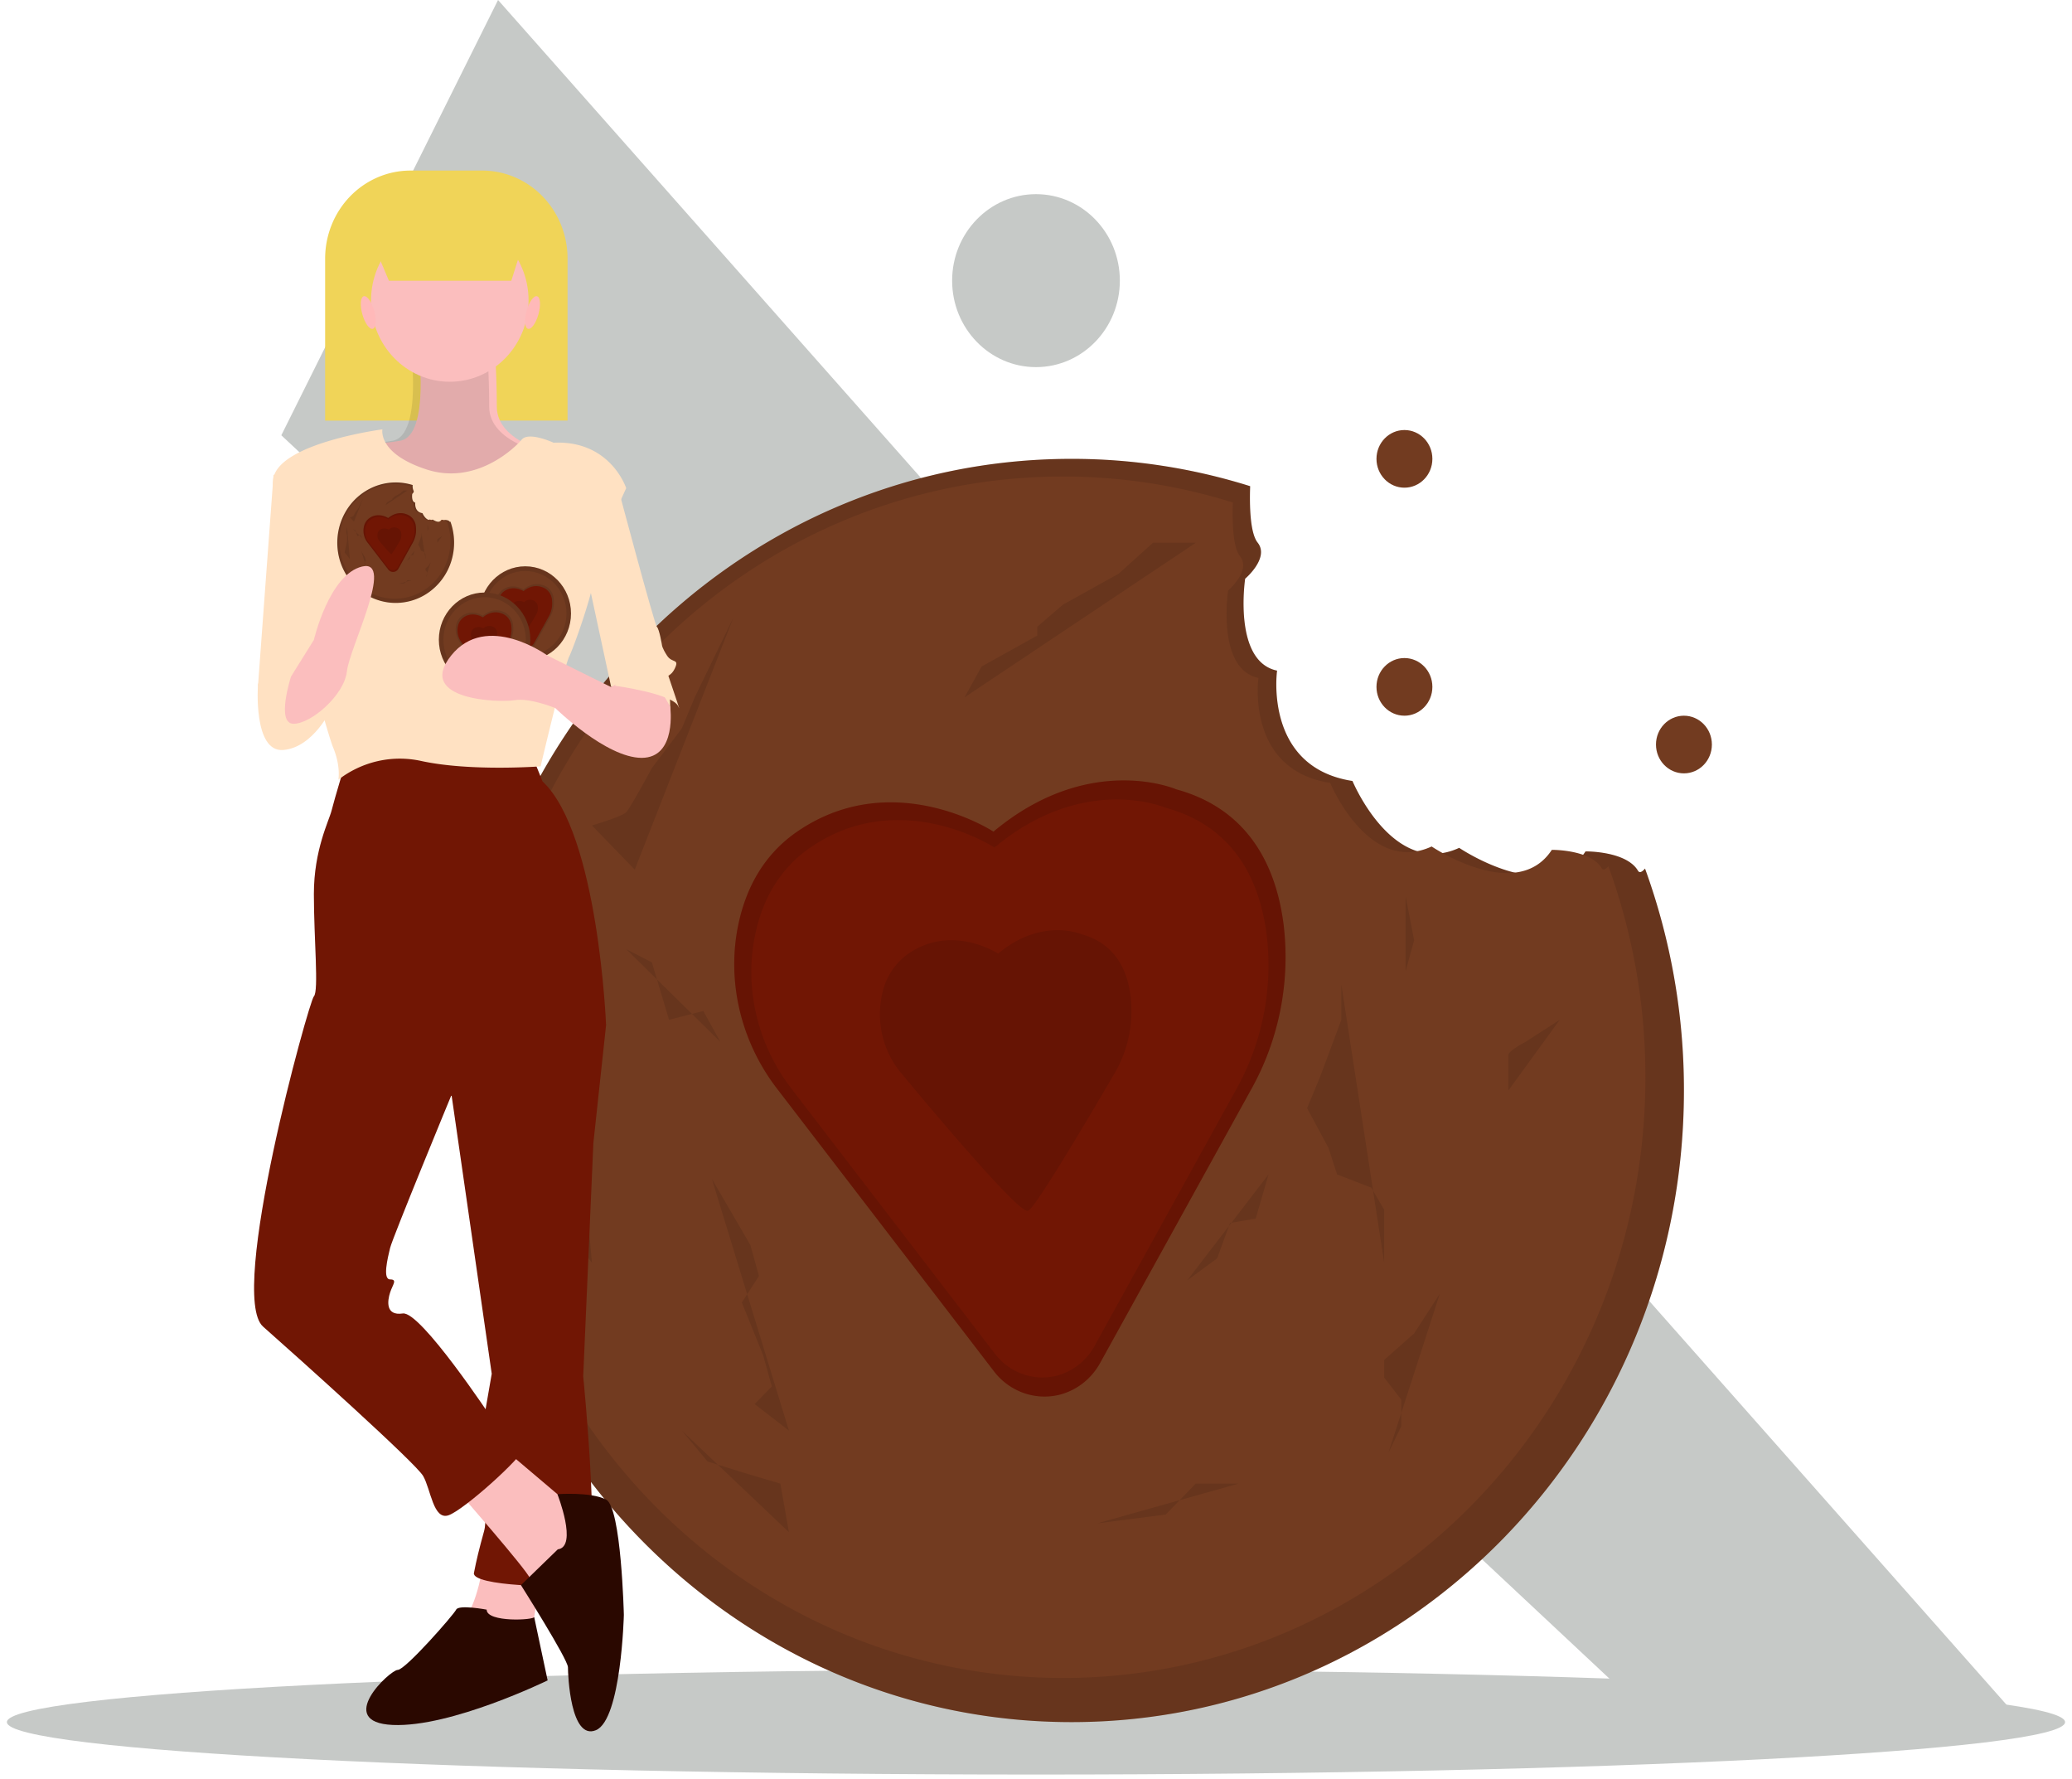 <svg width="261" height="224" fill="none" xmlns="http://www.w3.org/2000/svg"><g clip-path="url(#clip0)"><path d="M210.017 218.22L35.437 54.817 62.737 0l191.95 216.878-44.67 1.342zM130.499 46.235c5.833 0 10.562-4.877 10.562-10.892 0-6.016-4.729-10.892-10.562-10.892-5.834 0-10.563 4.876-10.563 10.892 0 6.015 4.729 10.892 10.563 10.892z" fill="#C6C9C7"/><path d="M176.909 61.418c1.945 0 3.521-1.626 3.521-3.63 0-2.006-1.576-3.631-3.521-3.631-1.944 0-3.521 1.625-3.521 3.63s1.577 3.631 3.521 3.631zM176.909 90.134c1.945 0 3.521-1.626 3.521-3.631s-1.576-3.63-3.521-3.63c-1.944 0-3.521 1.625-3.521 3.63s1.577 3.63 3.521 3.63zM212.117 97.395c1.945 0 3.521-1.625 3.521-3.63 0-2.006-1.576-3.631-3.521-3.631-1.944 0-3.521 1.625-3.521 3.63 0 2.006 1.577 3.631 3.521 3.631z" fill="#723B20"/><path d="M130.499 223.48c71.592 0 129.629-2.956 129.629-6.602 0-3.645-58.037-6.601-129.629-6.601-71.593 0-129.63 2.956-129.63 6.601 0 3.646 58.037 6.602 129.63 6.602z" fill="#C6C9C7"/><path d="M206.329 109.659c-1.47-2.501-6.606-2.436-6.606-2.436-4.676 7.164-15.916-.446-15.916-.446-8.348 3.851-13.442-8.422-13.442-8.422-11.233-1.733-9.497-13.898-9.497-13.898-5.589-1.157-4.021-11.577-4.021-11.577s3.101-2.623 1.575-4.541c-.97-1.22-1.03-4.721-.946-7.11a74.961 74.961 0 00-22.496-3.442c-42.602 0-77.138 35.614-77.138 79.546 0 43.932 34.536 79.545 77.138 79.545 42.602 0 77.137-35.613 77.137-79.545a81.553 81.553 0 00-4.901-27.948c-.396.461-.703.587-.887.274z" fill="#723B20"/><path opacity=".1" d="M206.329 109.659c-1.47-2.501-6.606-2.436-6.606-2.436-4.676 7.164-15.916-.446-15.916-.446-8.348 3.851-13.442-8.422-13.442-8.422-11.233-1.733-9.497-13.898-9.497-13.898-5.589-1.157-4.021-11.577-4.021-11.577s3.101-2.623 1.575-4.541c-.97-1.22-1.03-4.721-.946-7.11a74.961 74.961 0 00-22.496-3.442c-42.602 0-77.138 35.614-77.138 79.546 0 43.932 34.536 79.545 77.138 79.545 42.602 0 77.137-35.613 77.137-79.545a81.553 81.553 0 00-4.901-27.948c-.396.461-.703.587-.887.274z" fill="#000"/><path d="M201.758 109.345c-1.399-2.379-6.283-2.317-6.283-2.317-4.447 6.813-15.137-.424-15.137-.424-7.939 3.663-12.784-8.01-12.784-8.01-10.683-1.647-9.032-13.218-9.032-13.218-5.316-1.1-3.824-11.01-3.824-11.01s2.949-2.494 1.498-4.319c-.923-1.16-.98-4.49-.9-6.762a71.288 71.288 0 00-21.395-3.273c-40.517 0-73.362 33.87-73.362 75.652 0 41.781 32.845 75.652 73.362 75.652 40.516 0 73.361-33.871 73.361-75.652a77.572 77.572 0 00-4.661-26.58c-.376.438-.668.559-.843.261z" fill="#723B20"/><path d="M125.141 104.735s-12.651-8.302-24.726 0c-4.227 2.906-6.34 7.046-7.302 11.201-1.71 7.388.166 15.176 4.737 21.131l27.319 35.585a8.137 8.137 0 003.625 2.721 7.886 7.886 0 004.651.28 8.047 8.047 0 002.979-1.466 8.335 8.335 0 002.169-2.565l19-34.406c3.514-6.266 4.955-13.541 4.104-20.726-.891-7.076-4.186-14.535-13.554-17.092 0 0-10.926-4.744-23.002 5.337z" fill="#711604"/><path opacity=".1" d="M125.141 104.735s-12.651-8.302-24.726 0c-4.227 2.906-6.34 7.046-7.302 11.201-1.71 7.388.166 15.176 4.737 21.131l27.319 35.585a8.137 8.137 0 003.625 2.721 7.886 7.886 0 004.651.28 8.047 8.047 0 002.979-1.466 8.335 8.335 0 002.169-2.565l19-34.406c3.514-6.266 4.955-13.541 4.104-20.726-.891-7.076-4.186-14.535-13.554-17.092 0 0-10.926-4.744-23.002 5.337z" fill="#000"/><path d="M125.27 106.738s-11.867-7.787-23.195 0c-3.965 2.726-5.947 6.61-6.85 10.508-1.603 6.93.156 14.236 4.444 19.823l25.627 33.381a7.634 7.634 0 003.401 2.552 7.389 7.389 0 004.363.262 7.554 7.554 0 002.794-1.375 7.811 7.811 0 002.035-2.406l17.823-32.275c3.297-5.878 4.648-12.703 3.85-19.443-.836-6.637-3.927-13.634-12.715-16.033 0 0-10.249-4.45-21.577 5.006z" fill="#711604"/><path opacity=".1" d="M125.732 120.092s-5.774-3.789-11.285 0c-1.712 1.194-2.906 3.027-3.333 5.112a11.692 11.692 0 00.009 5.078 11.497 11.497 0 002.153 4.566s14.782 17.949 16.164 17.63l.082-.02c.996-.246 11.02-17.542 11.02-17.542a15.602 15.602 0 001.874-9.459c-.407-3.23-1.911-6.634-6.186-7.801 0 0-4.987-2.165-10.498 2.436zM89.668 148.458l1.618 2.781 3.237 5.563 1.079 3.894-2.158 3.337 2.697 6.676 1.079 3.893-2.158 2.225 4.316 3.338M168.963 123.982v4.451l-2.697 7.231-1.618 3.894 2.697 5.006 1.079 3.338 4.315 1.669 1.619 2.781v6.675M196.474 128.433l-4.315 2.781s-2.158 1.113-2.158 1.669v4.45M177.055 112.857l1.078 5.563-1.078 3.894M181.37 162.921l-3.237 5.006-3.775 3.338v2.225l2.157 2.781v3.338l-1.618 3.337M150.623 68.356h-5.394l-4.316 3.894-7.012 3.894-3.237 2.781v1.113l-7.012 3.894-2.158 3.894M92.365 77.813L87.51 87.826l-1.618 3.893-3.776 5.007s-2.697 5.006-3.237 5.562c-.539.557-4.315 1.669-4.315 1.669l5.394 5.563M70.788 116.195l-1.079 7.231 1.08 4.451v7.787l-3.237 14.463 3.236 3.894 3.776 5.006M78.88 119.532l3.236 1.669 2.158 7.232 4.315-1.113 2.158 3.894M138.216 191.847l8.631-1.113 3.776-3.894h5.394M85.892 180.165l3.237 3.894 5.394 1.669 3.776 1.112 1.078 6.119M149.544 161.252l3.776-2.781 1.618-4.45 3.237-.557 1.618-5.562" fill="#000"/><path d="M51.709 21.48h9.031c2.852 0 5.587 1.168 7.603 3.248 2.017 2.08 3.15 4.9 3.15 7.84v20.401H40.956V32.568c0-1.456.278-2.898.818-4.243a11.116 11.116 0 012.33-3.597 10.736 10.736 0 013.489-2.404 10.468 10.468 0 014.115-.844z" fill="#F0D458"/><path d="M60.981 196.441s-.96 6.272-2.56 7.262c-1.6.99 8.322 3.3 8.322 3.3l1.6-9.902-7.362-.66z" fill="#FBBEBE"/><path d="M72.824 124.817l3.52 4.291-1.6 14.853-1.28 29.376s2.56 25.415 0 26.075c-2.56.66-14.083.33-13.763-1.32.32-1.651.64-2.971 1.28-5.281.64-2.311-.64-10.562-.64-10.562l1.6-9.242-5.76-39.938 16.643-8.252z" fill="#711604"/><path d="M61.301 202.713s-3.52-.661-3.84 0c-.32.66-6.402 7.591-7.362 7.591s-8.002 6.601-.64 6.931c7.361.33 19.524-5.611 19.524-5.611s-1.79-8.399-1.695-7.995c.095.404-5.987.734-5.987-.916z" fill="#2A0800"/><path d="M57.46 187.53s8.962 10.232 9.283 11.222c.32.99 5.12 0 5.12 0l1.921-6.602-1.6-2.31-8.962-7.591-5.762 5.281z" fill="#FBBEBE"/><path d="M70.263 195.121l-4.64 4.505s5.92 9.358 5.92 10.348c0 .99.32 9.242 3.521 7.922 3.201-1.321 3.521-14.523 3.521-14.523s-.32-13.533-2.24-14.523c-1.92-.99-6.13-.678-6.13-.678s2.609 6.619.048 6.949z" fill="#2A0800"/><path d="M43.697 95.442s-1.6 5.281-1.92 6.601c-.32 1.32-2.24 4.951-2.24 10.562s.64 12.212 0 12.872c-.64.661-10.883 37.628-6.402 41.589 4.48 3.96 19.204 17.163 20.165 18.813.96 1.651 1.28 5.611 3.2 4.951 1.92-.66 9.282-7.261 9.602-8.581.32-1.321-4.16-3.631-4.16-3.631s-8.963-13.533-11.203-13.203c-2.24.33-1.92-1.65-1.6-2.64.32-.99.96-1.651 0-1.651s-.32-2.64 0-3.96c.32-1.321 7.681-19.144 7.681-19.144l19.525-8.912s-.96-24.095-8.002-30.696l-1.6-3.96s-17.924-1.32-23.046.99z" fill="#711604"/><path d="M52.66 43.291s1.6 11.553-2.241 12.213c-3.841.66-7.042.33-7.042.66s9.602 10.562 9.602 10.562l8.962-.66 8.002-8.912s-7.361-1.32-7.361-5.941c0-4.62-.32-7.922-.32-7.922h-9.603z" fill="#FBBEBE"/><path opacity=".1" d="M51.7 43.291s1.6 11.553-2.241 12.213c-3.841.66-7.042.33-7.042.66s9.602 10.562 9.602 10.562l8.962-.66 8.002-8.912s-7.362-1.32-7.362-5.941c0-4.62-.32-7.922-.32-7.922H51.7z" fill="#000"/><path d="M56.66 48.077c5.48 0 9.922-4.58 9.922-10.232 0-5.65-4.442-10.232-9.922-10.232s-9.922 4.581-9.922 10.232c0 5.651 4.442 10.232 9.922 10.232z" fill="#FBBEBE"/><path d="M48.174 54.07s-12.74 1.684-13.72 6.063c-.98 4.378 6.534 31.663 7.514 34.021.98 2.358.653 4.043.653 4.043A12.747 12.747 0 0147.6 95.85c1.803-.407 3.67-.41 5.474-.011 6.206 1.347 15.026.673 15.026.673s2.94-12.463 3.593-13.81c.653-1.348 3.267-8.759 3.267-10.78 0-2.02 3.92-10.442 3.92-10.442s-1.96-6.063-9.147-5.726c0 0-3.135-1.447-4.017-.387-.883 1.06-5.782 5.776-11.989 3.755-6.206-2.021-5.553-5.053-5.553-5.053z" fill="#FFE1C2"/><path d="M38.048 59.796h-3.593l-1.96 26.61s7.186 2.022 8.166.674c.98-1.347-2.613-27.284-2.613-27.284zM71.864 60.125l6.081 1.65s4.481 16.833 4.801 17.163c.32.33.64 2.31.64 2.31s0 .33.64 1.321c.64.99 1.6.33.96 1.65-.64 1.32-1.6.66-.96 1.98.64 1.321.32 4.952.32 4.952s-1.6-6.271-7.361-4.621l-3.841-17.824-1.28-8.581z" fill="#FFE1C2"/><path d="M64.407 35.357H48.99l-3.49-8.273h21.525l-2.618 8.273z" fill="#F0D458"/><path d="M46.967 41.41c.412-.123.488-1.14.17-2.273-.319-1.133-.91-1.95-1.322-1.828-.412.123-.488 1.141-.17 2.273.319 1.133.91 1.951 1.322 1.828zM67.825 39.583c.319-1.133.243-2.15-.17-2.274-.411-.123-1.003.695-1.321 1.828-.318 1.132-.242 2.15.17 2.273.411.123 1.003-.695 1.321-1.827z" fill="#FFB9B9"/><path d="M66.164 83.202c3.182 0 5.761-2.66 5.761-5.94 0-3.282-2.58-5.942-5.761-5.942-3.182 0-5.761 2.66-5.761 5.941 0 3.281 2.579 5.941 5.76 5.941z" fill="#723B20"/><path opacity=".1" d="M66.164 83.202c3.182 0 5.761-2.66 5.761-5.94 0-3.282-2.58-5.942-5.761-5.942-3.182 0-5.761 2.66-5.761 5.941 0 3.281 2.579 5.941 5.76 5.941z" fill="#000"/><path d="M66.164 82.613c2.866 0 5.19-2.396 5.19-5.352 0-2.956-2.324-5.352-5.19-5.352-2.866 0-5.19 2.396-5.19 5.352 0 2.956 2.324 5.352 5.19 5.352z" fill="#723B20"/><path opacity=".1" d="M65.935 74.236s-1.322-.868-2.585 0a1.886 1.886 0 00-.763 1.17 2.68 2.68 0 00.002 1.163c.086.383.255.74.493 1.046l2.856 3.72a.85.85 0 00.379.284c.15.056.312.068.467.034l.019-.005a.84.84 0 00.538-.42l1.986-3.597a3.573 3.573 0 00.429-2.167 1.981 1.981 0 00-.424-1.133 1.882 1.882 0 00-.993-.653s-1.142-.496-2.404.558z" fill="#000"/><path d="M65.948 74.445s-1.24-.814-2.424 0c-.368.257-.624.65-.716 1.098-.08.36-.079.732.002 1.091.08.36.238.695.462.981l2.68 3.49a.798.798 0 00.355.266c.14.053.292.064.438.032l.018-.004a.789.789 0 00.504-.395l1.863-3.374a3.353 3.353 0 00.403-2.032 1.858 1.858 0 00-.398-1.063 1.765 1.765 0 00-.931-.613s-1.072-.465-2.255.523z" fill="#711604"/><path opacity=".1" d="M65.997 75.84a1.112 1.112 0 00-1.18 0 .86.86 0 00-.348.535 1.223 1.223 0 00.226 1.008s1.545 1.876 1.69 1.843l.008-.002c.104-.026 1.152-1.834 1.152-1.834a1.63 1.63 0 00.196-.988.904.904 0 00-.194-.517.86.86 0 00-.453-.299 1.088 1.088 0 00-1.097.255z" fill="#000"/><path d="M61.043 86.503c3.182 0 5.761-2.66 5.761-5.941 0-3.281-2.58-5.941-5.761-5.941-3.182 0-5.762 2.66-5.762 5.94 0 3.282 2.58 5.942 5.762 5.942z" fill="#723B20"/><path opacity=".1" d="M61.043 86.503c3.182 0 5.761-2.66 5.761-5.941 0-3.281-2.58-5.941-5.761-5.941-3.182 0-5.762 2.66-5.762 5.94 0 3.282 2.58 5.942 5.762 5.942z" fill="#000"/><path d="M61.043 85.914c2.866 0 5.19-2.396 5.19-5.352 0-2.956-2.324-5.352-5.19-5.352-2.867 0-5.19 2.396-5.19 5.352 0 2.956 2.323 5.352 5.19 5.352z" fill="#723B20"/><path opacity=".1" d="M60.814 77.536s-1.322-.867-2.585 0a1.886 1.886 0 00-.763 1.171 2.68 2.68 0 00.002 1.163c.086.383.254.74.493 1.046l2.856 3.72a.85.85 0 00.379.284c.15.056.311.068.467.034l.019-.005a.84.84 0 00.311-.153.872.872 0 00.227-.268l1.986-3.597a3.574 3.574 0 00.429-2.166 1.982 1.982 0 00-.424-1.133 1.882 1.882 0 00-.993-.654s-1.142-.495-2.404.558z" fill="#000"/><path d="M60.827 77.746s-1.24-.814-2.424 0c-.368.256-.625.65-.716 1.098-.08.36-.079.732.002 1.091.08.359.238.694.462.981l2.679 3.49a.798.798 0 00.355.266c.14.053.293.064.439.032l.017-.004a.79.79 0 00.505-.396l1.863-3.373a3.353 3.353 0 00.403-2.033 1.858 1.858 0 00-.398-1.063 1.765 1.765 0 00-.931-.612s-1.072-.466-2.256.523z" fill="#711604"/><path opacity=".1" d="M60.876 79.142a1.113 1.113 0 00-1.18 0 .86.86 0 00-.348.534 1.223 1.223 0 00.226 1.008s1.545 1.876 1.69 1.843l.008-.002c.104-.026 1.152-1.834 1.152-1.834.167-.299.236-.646.195-.989a.905.905 0 00-.193-.517.859.859 0 00-.453-.298 1.088 1.088 0 00-1.097.255z" fill="#000"/><path d="M56.65 65.708c-.14-.238-.631-.232-.631-.232-.446.684-1.519-.043-1.519-.043-.797.368-1.283-.804-1.283-.804-1.072-.165-.906-1.326-.906-1.326-.534-.11-.384-1.105-.384-1.105s.296-.25.15-.433a1.372 1.372 0 01-.09-.679 7.148 7.148 0 00-4.839.2 7.427 7.427 0 00-3.67 3.258 7.786 7.786 0 00-.912 4.905 7.665 7.665 0 002.243 4.426 7.255 7.255 0 004.425 2.03 7.188 7.188 0 004.69-1.247 7.566 7.566 0 002.922-3.983 7.81 7.81 0 00-.112-4.993c-.038.044-.067.056-.085.026z" fill="#723B20"/><path opacity=".1" d="M56.65 65.708c-.14-.238-.631-.232-.631-.232-.446.684-1.519-.043-1.519-.043-.797.368-1.283-.804-1.283-.804-1.072-.165-.906-1.326-.906-1.326-.534-.11-.384-1.105-.384-1.105s.296-.25.15-.433a1.372 1.372 0 01-.09-.679 7.148 7.148 0 00-4.839.2 7.427 7.427 0 00-3.67 3.258 7.786 7.786 0 00-.912 4.905 7.665 7.665 0 002.243 4.426 7.255 7.255 0 004.425 2.03 7.188 7.188 0 004.69-1.247 7.566 7.566 0 002.922-3.983 7.81 7.81 0 00-.112-4.993c-.038.044-.067.056-.085.026z" fill="#000"/><path d="M56.213 65.678c-.133-.227-.6-.22-.6-.22-.424.65-1.444-.041-1.444-.041-.758.35-1.22-.765-1.22-.765-1.02-.157-.862-1.261-.862-1.261-.507-.105-.365-1.05-.365-1.05s.281-.239.143-.413a1.304 1.304 0 01-.086-.645 6.798 6.798 0 00-4.602.19 7.063 7.063 0 00-3.49 3.098 7.405 7.405 0 00-.867 4.665 7.29 7.29 0 002.133 4.21 6.9 6.9 0 004.208 1.93 6.836 6.836 0 004.46-1.186 7.196 7.196 0 002.78-3.788 7.428 7.428 0 00-.107-4.749c-.036.042-.064.054-.08.025z" fill="#723B20"/><path d="M48.901 65.238s-1.207-.792-2.36 0c-.357.25-.607.633-.696 1.07-.078.349-.077.712.001 1.061.079.35.233.676.45.955l2.608 3.396c.09.118.21.209.346.26a.753.753 0 00.427.03l.017-.004a.767.767 0 00.491-.384l1.813-3.284a3.264 3.264 0 00.392-1.978 1.81 1.81 0 00-.387-1.034 1.718 1.718 0 00-.907-.597s-1.042-.453-2.195.51z" fill="#711604"/><path opacity=".1" d="M48.901 65.238s-1.207-.792-2.36 0c-.357.25-.607.633-.696 1.07-.078.349-.077.712.001 1.061.079.35.233.676.45.955l2.608 3.396c.09.118.21.209.346.26a.753.753 0 00.427.03l.017-.004a.767.767 0 00.491-.384l1.813-3.284a3.264 3.264 0 00.392-1.978 1.81 1.81 0 00-.387-1.034 1.718 1.718 0 00-.907-.597s-1.042-.453-2.195.51z" fill="#000"/><path d="M48.913 65.43s-1.132-.744-2.213 0c-.336.234-.57.593-.654 1.002-.072.328-.072.669.002.996.073.328.218.634.422.896l2.446 3.186a.729.729 0 00.325.243.706.706 0 00.4.03l.016-.005a.72.72 0 00.46-.36l1.702-3.08a3.06 3.06 0 00.367-1.856 1.697 1.697 0 00-.363-.97 1.612 1.612 0 00-.85-.56s-.978-.425-2.06.478z" fill="#711604"/><path opacity=".1" d="M48.958 66.704a1.016 1.016 0 00-1.077 0 .786.786 0 00-.318.488 1.116 1.116 0 00.206.92s1.41 1.713 1.543 1.683l.007-.002c.379-.539.73-1.098 1.052-1.674.153-.273.216-.59.179-.903a.826.826 0 00-.177-.472.785.785 0 00-.414-.272.994.994 0 00-1.001.232zM45.516 69.411l.154.266.31.53.102.372-.206.319.258.636.102.372-.205.213.412.318M53.083 67.075v.425l-.257.69-.154.372.257.478.103.318.412.16.154.265v.637M55.709 67.5l-.412.266s-.206.106-.206.159v.424M53.855 66.013l.104.531-.104.372M54.267 70.791l-.309.478-.36.319v.212l.206.266v.318l-.154.319M51.333 61.767h-.515l-.412.371-.669.372-.309.265v.107l-.67.37-.205.372M45.773 62.67l-.463.955-.155.371-.36.478s-.257.478-.309.53c-.131.069-.27.122-.412.16l.515.531M43.714 66.332l-.103.69.103.425v.743l-.309 1.38.309.372.36.478M44.486 66.65l.31.16.205.69.412-.106.206.371M50.149 73.552l.824-.106.36-.372h.515M45.156 72.437l.308.372.515.159.36.106.104.584M51.23 70.632l.36-.265.155-.425.309-.053.154-.53" fill="#000"/><path d="M33.455 83.56l-.96 2.64s-.64 8.581 3.2 8.251c3.841-.33 6.082-5.28 6.082-5.28s-2.24-6.272-4.801-5.612c-2.56.66-3.521 0-3.521 0z" fill="#FFE1C2"/><path d="M36.656 85.21s-1.92 5.94.32 5.94c2.24 0 6.401-3.63 6.721-6.6.32-2.971 6.082-14.193 1.92-13.203-4.16.99-6.08 9.242-6.08 9.242l-2.881 4.62zM82.426 85.54l2 3.446s.88 6.456-3.6 6.456c-4.481 0-10.883-6.272-10.883-6.272s-3.2-1.32-5.12-.99c-1.921.33-12.484 0-8.003-5.61 4.481-5.612 12.163 0 12.163 0l8.002 3.96 4.16-2.31 1.281 1.32z" fill="#FBBEBE"/><path d="M80.666 81.084l-3.201 5.28s7.362.991 8.002 2.641c.64 1.65-2.88-8.581-2.88-8.581l-1.921.66z" fill="#FFE1C2"/></g><defs><clipPath id="clip0"><path fill="#fff" transform="translate(.869)" d="M0 0h259.259v223.48H0z"/></clipPath></defs></svg>